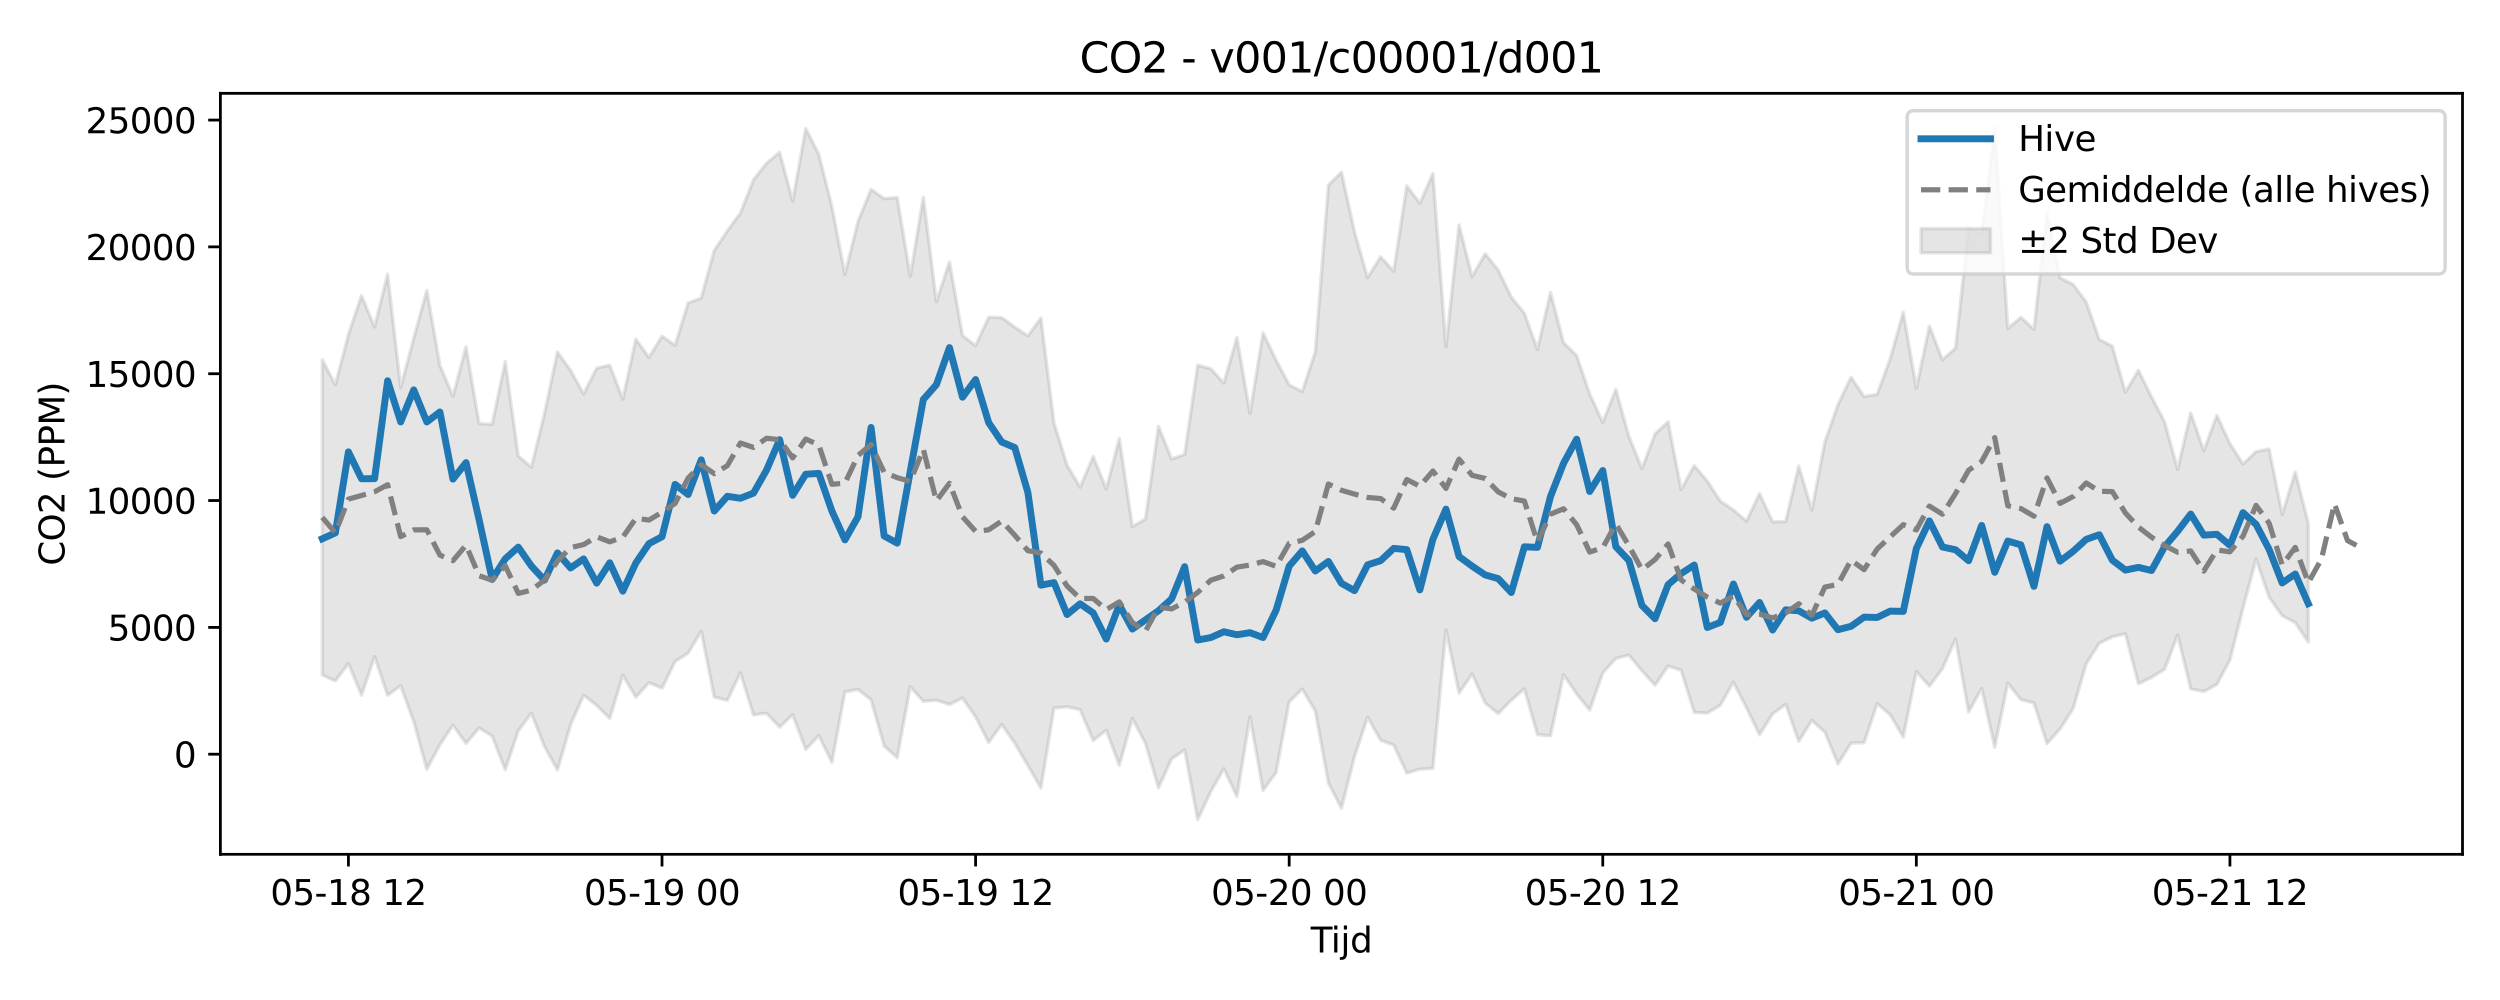 <?xml version="1.0" encoding="utf-8" standalone="no"?>
<!DOCTYPE svg PUBLIC "-//W3C//DTD SVG 1.1//EN"
  "http://www.w3.org/Graphics/SVG/1.1/DTD/svg11.dtd">
<svg xmlns:xlink="http://www.w3.org/1999/xlink" width="720pt" height="288pt" viewBox="0 0 720 288" xmlns="http://www.w3.org/2000/svg" version="1.1">
 <defs>
  <style type="text/css">*{stroke-linejoin: round; stroke-linecap: butt}</style>
 </defs>
 <g id="figure_1">
  <g id="patch_1">
   <path d="M 0 288 
L 720 288 
L 720 0 
L 0 0 
z
" style="fill: #ffffff"/>
  </g>
  <g id="axes_1">
   <g id="patch_2">
    <path d="M 63.47 246.04 
L 709.2 246.04 
L 709.2 26.88 
L 63.47 26.88 
z
" style="fill: #ffffff"/>
   </g>
   <g id="FillBetweenPolyCollection_1">
    <defs>
     <path id="m629b12da93" d="M 92.821 -184.384 
L 92.821 -93.586 
L 96.584 -91.901 
L 100.347 -96.876 
L 104.11 -87.784 
L 107.873 -98.881 
L 111.636 -87.745 
L 115.399 -90.489 
L 119.162 -80.173 
L 122.925 -66.448 
L 126.688 -73.497 
L 130.451 -79.157 
L 134.214 -73.866 
L 137.977 -78.345 
L 141.74 -76.009 
L 145.503 -66.303 
L 149.266 -77.538 
L 153.029 -82.586 
L 156.792 -73.033 
L 160.555 -66.241 
L 164.318 -79.209 
L 168.081 -87.776 
L 171.844 -84.829 
L 175.607 -81.095 
L 179.37 -93.55 
L 183.133 -87.184 
L 186.896 -91.374 
L 190.659 -89.809 
L 194.422 -97.475 
L 198.185 -99.892 
L 201.948 -106.175 
L 205.711 -87.254 
L 209.474 -86.297 
L 213.237 -94.209 
L 217 -82.093 
L 220.763 -82.581 
L 224.526 -78.581 
L 228.289 -82.148 
L 232.052 -72.137 
L 235.815 -76.142 
L 239.578 -68.441 
L 243.341 -88.715 
L 247.104 -89.424 
L 250.867 -86.488 
L 254.63 -73.146 
L 258.393 -69.78 
L 262.156 -90.232 
L 265.919 -86 
L 269.682 -86.339 
L 273.445 -85.08 
L 277.208 -86.954 
L 280.971 -81.518 
L 284.734 -74.172 
L 288.497 -79.349 
L 292.26 -73.909 
L 296.023 -67.546 
L 299.786 -61.051 
L 303.549 -84.072 
L 307.312 -84.425 
L 311.075 -83.593 
L 314.838 -74.73 
L 318.601 -77.698 
L 322.364 -67.581 
L 326.127 -81.087 
L 329.89 -73.909 
L 333.653 -61.094 
L 337.416 -69.449 
L 341.179 -72.015 
L 344.942 -51.922 
L 348.705 -60.007 
L 352.468 -66.601 
L 356.231 -58.593 
L 359.994 -81.572 
L 363.757 -60.356 
L 367.52 -65.531 
L 371.283 -85.868 
L 375.046 -89.541 
L 378.809 -83.178 
L 382.572 -62.541 
L 386.335 -55.208 
L 390.098 -70.129 
L 393.861 -81.447 
L 397.624 -74.806 
L 401.387 -73.417 
L 405.15 -65.348 
L 408.913 -66.472 
L 412.676 -66.68 
L 416.439 -106.562 
L 420.202 -88.341 
L 423.965 -93.891 
L 427.728 -85.511 
L 431.491 -82.473 
L 435.254 -86.34 
L 439.017 -89.598 
L 442.78 -76.428 
L 446.543 -76.089 
L 450.306 -93.656 
L 454.069 -88.179 
L 457.832 -83.486 
L 461.595 -94.196 
L 465.358 -98.364 
L 469.121 -99.318 
L 472.884 -94.811 
L 476.647 -90.655 
L 480.41 -96.177 
L 484.173 -94.948 
L 487.936 -82.833 
L 491.699 -82.635 
L 495.462 -84.902 
L 499.225 -91.534 
L 502.988 -84.144 
L 506.751 -76.373 
L 510.514 -82.382 
L 514.277 -85.145 
L 518.04 -74.478 
L 521.803 -80.532 
L 525.566 -77.148 
L 529.329 -67.971 
L 533.092 -73.996 
L 536.855 -74.087 
L 540.618 -85.327 
L 544.381 -82.117 
L 548.144 -75.716 
L 551.907 -94.561 
L 555.67 -90.396 
L 559.433 -95.426 
L 563.196 -103.976 
L 566.959 -82.947 
L 570.722 -89.729 
L 574.485 -72.811 
L 578.248 -91.271 
L 582.011 -86.48 
L 585.774 -85.539 
L 589.537 -73.82 
L 593.3 -78.064 
L 597.063 -83.926 
L 600.826 -96.824 
L 604.589 -102.758 
L 608.352 -104.578 
L 612.115 -105.465 
L 615.878 -91.041 
L 619.641 -92.908 
L 623.404 -95.242 
L 627.167 -105.082 
L 630.93 -89.593 
L 634.693 -88.852 
L 638.456 -90.853 
L 642.219 -97.937 
L 645.982 -112.816 
L 649.745 -126.971 
L 653.508 -115.96 
L 657.271 -110.675 
L 661.034 -108.658 
L 664.797 -103.062 
L 664.797 -137.353 
L 664.797 -137.353 
L 661.034 -152.058 
L 657.271 -139.879 
L 653.508 -158.685 
L 649.745 -157.931 
L 645.982 -154.363 
L 642.219 -160.22 
L 638.456 -168.38 
L 634.693 -158.223 
L 630.93 -169.051 
L 627.167 -152.83 
L 623.404 -166.508 
L 619.641 -173.663 
L 615.878 -181.344 
L 612.115 -175.07 
L 608.352 -188.27 
L 604.589 -190.257 
L 600.826 -200.997 
L 597.063 -206.087 
L 593.3 -207.968 
L 589.537 -226.905 
L 585.774 -193.142 
L 582.011 -196.616 
L 578.248 -193.403 
L 574.485 -251.158 
L 570.722 -220.485 
L 566.959 -222.19 
L 563.196 -187.751 
L 559.433 -184.381 
L 555.67 -194.09 
L 551.907 -176.171 
L 548.144 -198.084 
L 544.381 -184.673 
L 540.618 -174.437 
L 536.855 -173.773 
L 533.092 -179.361 
L 529.329 -171.44 
L 525.566 -160.708 
L 521.803 -141.087 
L 518.04 -153.766 
L 514.277 -137.804 
L 510.514 -137.699 
L 506.751 -145.844 
L 502.988 -137.918 
L 499.225 -141.122 
L 495.462 -143.702 
L 491.699 -149.465 
L 487.936 -153.881 
L 484.173 -147.001 
L 480.41 -166.499 
L 476.647 -163.046 
L 472.884 -152.999 
L 469.121 -162.313 
L 465.358 -175.866 
L 461.595 -166.333 
L 457.832 -174.541 
L 454.069 -185.61 
L 450.306 -189.29 
L 446.543 -203.765 
L 442.78 -187.356 
L 439.017 -197.812 
L 435.254 -202.427 
L 431.491 -210.209 
L 427.728 -214.903 
L 423.965 -208.321 
L 420.202 -223.208 
L 416.439 -188.123 
L 412.676 -238.031 
L 408.913 -229.453 
L 405.15 -234.466 
L 401.387 -209.884 
L 397.624 -214.028 
L 393.861 -208.036 
L 390.098 -221.268 
L 386.335 -238.397 
L 382.572 -234.667 
L 378.809 -186.665 
L 375.046 -175.232 
L 371.283 -177.168 
L 367.52 -184.267 
L 363.757 -192.148 
L 359.994 -168.948 
L 356.231 -190.741 
L 352.468 -177.665 
L 348.705 -181.794 
L 344.942 -182.842 
L 341.179 -157.124 
L 337.416 -155.814 
L 333.653 -165.223 
L 329.89 -138.535 
L 326.127 -136.335 
L 322.364 -161.749 
L 318.601 -147.17 
L 314.838 -156.538 
L 311.075 -147.678 
L 307.312 -154.018 
L 303.549 -166.227 
L 299.786 -196.412 
L 296.023 -191.265 
L 292.26 -193.789 
L 288.497 -196.531 
L 284.734 -196.645 
L 280.971 -188.458 
L 277.208 -191.358 
L 273.445 -212.551 
L 269.682 -201.131 
L 265.919 -231.193 
L 262.156 -208.488 
L 258.393 -231.092 
L 254.63 -230.78 
L 250.867 -233.457 
L 247.104 -224.229 
L 243.341 -208.994 
L 239.578 -228.601 
L 235.815 -243.563 
L 232.052 -250.978 
L 228.289 -230.111 
L 224.526 -244.143 
L 220.763 -240.997 
L 217 -236.192 
L 213.237 -226.629 
L 209.474 -221.498 
L 205.711 -215.916 
L 201.948 -202.193 
L 198.185 -200.746 
L 194.422 -188.539 
L 190.659 -191.169 
L 186.896 -185.066 
L 183.133 -190.288 
L 179.37 -173.07 
L 175.607 -182.808 
L 171.844 -181.971 
L 168.081 -174.551 
L 164.318 -181.365 
L 160.555 -186.612 
L 156.792 -168.808 
L 153.029 -153.467 
L 149.266 -156.665 
L 145.503 -183.861 
L 141.74 -165.764 
L 137.977 -166.046 
L 134.214 -188.116 
L 130.451 -173.901 
L 126.688 -182.772 
L 122.925 -204.368 
L 119.162 -190.636 
L 115.399 -176.425 
L 111.636 -209.07 
L 107.873 -193.834 
L 104.11 -202.864 
L 100.347 -191.625 
L 96.584 -177.21 
L 92.821 -184.384 
z
" style="stroke: #808080; stroke-opacity: 0.2"/>
    </defs>
    <g clip-path="url(#pc6c5a6916c)">
     <use xlink:href="#m629b12da93" x="0" y="288" style="fill: #808080; fill-opacity: 0.2; stroke: #808080; stroke-opacity: 0.2"/>
    </g>
   </g>
   <g id="matplotlib.axis_1">
    <g id="xtick_1">
     <g id="line2d_1">
      <defs>
       <path id="mbafe935417" d="M 0 0 
L 0 3.5 
" style="stroke: #000000; stroke-width: 0.8"/>
      </defs>
      <g>
       <use xlink:href="#mbafe935417" x="100.347" y="246.04" style="stroke: #000000; stroke-width: 0.8"/>
      </g>
     </g>
     <g id="text_1">
      <!-- 05-18 12 -->
      <g transform="translate(77.867 260.638) scale(0.1 -0.1)">
       <defs>
        <path id="DejaVuSans-30" d="M 2034 4250 
Q 1547 4250 1301 3770 
Q 1056 3291 1056 2328 
Q 1056 1369 1301 889 
Q 1547 409 2034 409 
Q 2525 409 2770 889 
Q 3016 1369 3016 2328 
Q 3016 3291 2770 3770 
Q 2525 4250 2034 4250 
z
M 2034 4750 
Q 2819 4750 3233 4129 
Q 3647 3509 3647 2328 
Q 3647 1150 3233 529 
Q 2819 -91 2034 -91 
Q 1250 -91 836 529 
Q 422 1150 422 2328 
Q 422 3509 836 4129 
Q 1250 4750 2034 4750 
z
" transform="scale(0.016)"/>
        <path id="DejaVuSans-35" d="M 691 4666 
L 3169 4666 
L 3169 4134 
L 1269 4134 
L 1269 2991 
Q 1406 3038 1543 3061 
Q 1681 3084 1819 3084 
Q 2600 3084 3056 2656 
Q 3513 2228 3513 1497 
Q 3513 744 3044 326 
Q 2575 -91 1722 -91 
Q 1428 -91 1123 -41 
Q 819 9 494 109 
L 494 744 
Q 775 591 1075 516 
Q 1375 441 1709 441 
Q 2250 441 2565 725 
Q 2881 1009 2881 1497 
Q 2881 1984 2565 2268 
Q 2250 2553 1709 2553 
Q 1456 2553 1204 2497 
Q 953 2441 691 2322 
L 691 4666 
z
" transform="scale(0.016)"/>
        <path id="DejaVuSans-2d" d="M 313 2009 
L 1997 2009 
L 1997 1497 
L 313 1497 
L 313 2009 
z
" transform="scale(0.016)"/>
        <path id="DejaVuSans-31" d="M 794 531 
L 1825 531 
L 1825 4091 
L 703 3866 
L 703 4441 
L 1819 4666 
L 2450 4666 
L 2450 531 
L 3481 531 
L 3481 0 
L 794 0 
L 794 531 
z
" transform="scale(0.016)"/>
        <path id="DejaVuSans-38" d="M 2034 2216 
Q 1584 2216 1326 1975 
Q 1069 1734 1069 1313 
Q 1069 891 1326 650 
Q 1584 409 2034 409 
Q 2484 409 2743 651 
Q 3003 894 3003 1313 
Q 3003 1734 2745 1975 
Q 2488 2216 2034 2216 
z
M 1403 2484 
Q 997 2584 770 2862 
Q 544 3141 544 3541 
Q 544 4100 942 4425 
Q 1341 4750 2034 4750 
Q 2731 4750 3128 4425 
Q 3525 4100 3525 3541 
Q 3525 3141 3298 2862 
Q 3072 2584 2669 2484 
Q 3125 2378 3379 2068 
Q 3634 1759 3634 1313 
Q 3634 634 3220 271 
Q 2806 -91 2034 -91 
Q 1263 -91 848 271 
Q 434 634 434 1313 
Q 434 1759 690 2068 
Q 947 2378 1403 2484 
z
M 1172 3481 
Q 1172 3119 1398 2916 
Q 1625 2713 2034 2713 
Q 2441 2713 2670 2916 
Q 2900 3119 2900 3481 
Q 2900 3844 2670 4047 
Q 2441 4250 2034 4250 
Q 1625 4250 1398 4047 
Q 1172 3844 1172 3481 
z
" transform="scale(0.016)"/>
        <path id="DejaVuSans-20" transform="scale(0.016)"/>
        <path id="DejaVuSans-32" d="M 1228 531 
L 3431 531 
L 3431 0 
L 469 0 
L 469 531 
Q 828 903 1448 1529 
Q 2069 2156 2228 2338 
Q 2531 2678 2651 2914 
Q 2772 3150 2772 3378 
Q 2772 3750 2511 3984 
Q 2250 4219 1831 4219 
Q 1534 4219 1204 4116 
Q 875 4013 500 3803 
L 500 4441 
Q 881 4594 1212 4672 
Q 1544 4750 1819 4750 
Q 2544 4750 2975 4387 
Q 3406 4025 3406 3419 
Q 3406 3131 3298 2873 
Q 3191 2616 2906 2266 
Q 2828 2175 2409 1742 
Q 1991 1309 1228 531 
z
" transform="scale(0.016)"/>
       </defs>
       <use xlink:href="#DejaVuSans-30"/>
       <use xlink:href="#DejaVuSans-35" transform="translate(63.623 0)"/>
       <use xlink:href="#DejaVuSans-2d" transform="translate(127.246 0)"/>
       <use xlink:href="#DejaVuSans-31" transform="translate(163.33 0)"/>
       <use xlink:href="#DejaVuSans-38" transform="translate(226.953 0)"/>
       <use xlink:href="#DejaVuSans-20" transform="translate(290.576 0)"/>
       <use xlink:href="#DejaVuSans-31" transform="translate(322.363 0)"/>
       <use xlink:href="#DejaVuSans-32" transform="translate(385.986 0)"/>
      </g>
     </g>
    </g>
    <g id="xtick_2">
     <g id="line2d_2">
      <g>
       <use xlink:href="#mbafe935417" x="190.659" y="246.04" style="stroke: #000000; stroke-width: 0.8"/>
      </g>
     </g>
     <g id="text_2">
      <!-- 05-19 00 -->
      <g transform="translate(168.179 260.638) scale(0.1 -0.1)">
       <defs>
        <path id="DejaVuSans-39" d="M 703 97 
L 703 672 
Q 941 559 1184 500 
Q 1428 441 1663 441 
Q 2288 441 2617 861 
Q 2947 1281 2994 2138 
Q 2813 1869 2534 1725 
Q 2256 1581 1919 1581 
Q 1219 1581 811 2004 
Q 403 2428 403 3163 
Q 403 3881 828 4315 
Q 1253 4750 1959 4750 
Q 2769 4750 3195 4129 
Q 3622 3509 3622 2328 
Q 3622 1225 3098 567 
Q 2575 -91 1691 -91 
Q 1453 -91 1209 -44 
Q 966 3 703 97 
z
M 1959 2075 
Q 2384 2075 2632 2365 
Q 2881 2656 2881 3163 
Q 2881 3666 2632 3958 
Q 2384 4250 1959 4250 
Q 1534 4250 1286 3958 
Q 1038 3666 1038 3163 
Q 1038 2656 1286 2365 
Q 1534 2075 1959 2075 
z
" transform="scale(0.016)"/>
       </defs>
       <use xlink:href="#DejaVuSans-30"/>
       <use xlink:href="#DejaVuSans-35" transform="translate(63.623 0)"/>
       <use xlink:href="#DejaVuSans-2d" transform="translate(127.246 0)"/>
       <use xlink:href="#DejaVuSans-31" transform="translate(163.33 0)"/>
       <use xlink:href="#DejaVuSans-39" transform="translate(226.953 0)"/>
       <use xlink:href="#DejaVuSans-20" transform="translate(290.576 0)"/>
       <use xlink:href="#DejaVuSans-30" transform="translate(322.363 0)"/>
       <use xlink:href="#DejaVuSans-30" transform="translate(385.986 0)"/>
      </g>
     </g>
    </g>
    <g id="xtick_3">
     <g id="line2d_3">
      <g>
       <use xlink:href="#mbafe935417" x="280.971" y="246.04" style="stroke: #000000; stroke-width: 0.8"/>
      </g>
     </g>
     <g id="text_3">
      <!-- 05-19 12 -->
      <g transform="translate(258.491 260.638) scale(0.1 -0.1)">
       <use xlink:href="#DejaVuSans-30"/>
       <use xlink:href="#DejaVuSans-35" transform="translate(63.623 0)"/>
       <use xlink:href="#DejaVuSans-2d" transform="translate(127.246 0)"/>
       <use xlink:href="#DejaVuSans-31" transform="translate(163.33 0)"/>
       <use xlink:href="#DejaVuSans-39" transform="translate(226.953 0)"/>
       <use xlink:href="#DejaVuSans-20" transform="translate(290.576 0)"/>
       <use xlink:href="#DejaVuSans-31" transform="translate(322.363 0)"/>
       <use xlink:href="#DejaVuSans-32" transform="translate(385.986 0)"/>
      </g>
     </g>
    </g>
    <g id="xtick_4">
     <g id="line2d_4">
      <g>
       <use xlink:href="#mbafe935417" x="371.283" y="246.04" style="stroke: #000000; stroke-width: 0.8"/>
      </g>
     </g>
     <g id="text_4">
      <!-- 05-20 00 -->
      <g transform="translate(348.803 260.638) scale(0.1 -0.1)">
       <use xlink:href="#DejaVuSans-30"/>
       <use xlink:href="#DejaVuSans-35" transform="translate(63.623 0)"/>
       <use xlink:href="#DejaVuSans-2d" transform="translate(127.246 0)"/>
       <use xlink:href="#DejaVuSans-32" transform="translate(163.33 0)"/>
       <use xlink:href="#DejaVuSans-30" transform="translate(226.953 0)"/>
       <use xlink:href="#DejaVuSans-20" transform="translate(290.576 0)"/>
       <use xlink:href="#DejaVuSans-30" transform="translate(322.363 0)"/>
       <use xlink:href="#DejaVuSans-30" transform="translate(385.986 0)"/>
      </g>
     </g>
    </g>
    <g id="xtick_5">
     <g id="line2d_5">
      <g>
       <use xlink:href="#mbafe935417" x="461.595" y="246.04" style="stroke: #000000; stroke-width: 0.8"/>
      </g>
     </g>
     <g id="text_5">
      <!-- 05-20 12 -->
      <g transform="translate(439.114 260.638) scale(0.1 -0.1)">
       <use xlink:href="#DejaVuSans-30"/>
       <use xlink:href="#DejaVuSans-35" transform="translate(63.623 0)"/>
       <use xlink:href="#DejaVuSans-2d" transform="translate(127.246 0)"/>
       <use xlink:href="#DejaVuSans-32" transform="translate(163.33 0)"/>
       <use xlink:href="#DejaVuSans-30" transform="translate(226.953 0)"/>
       <use xlink:href="#DejaVuSans-20" transform="translate(290.576 0)"/>
       <use xlink:href="#DejaVuSans-31" transform="translate(322.363 0)"/>
       <use xlink:href="#DejaVuSans-32" transform="translate(385.986 0)"/>
      </g>
     </g>
    </g>
    <g id="xtick_6">
     <g id="line2d_6">
      <g>
       <use xlink:href="#mbafe935417" x="551.907" y="246.04" style="stroke: #000000; stroke-width: 0.8"/>
      </g>
     </g>
     <g id="text_6">
      <!-- 05-21 00 -->
      <g transform="translate(529.426 260.638) scale(0.1 -0.1)">
       <use xlink:href="#DejaVuSans-30"/>
       <use xlink:href="#DejaVuSans-35" transform="translate(63.623 0)"/>
       <use xlink:href="#DejaVuSans-2d" transform="translate(127.246 0)"/>
       <use xlink:href="#DejaVuSans-32" transform="translate(163.33 0)"/>
       <use xlink:href="#DejaVuSans-31" transform="translate(226.953 0)"/>
       <use xlink:href="#DejaVuSans-20" transform="translate(290.576 0)"/>
       <use xlink:href="#DejaVuSans-30" transform="translate(322.363 0)"/>
       <use xlink:href="#DejaVuSans-30" transform="translate(385.986 0)"/>
      </g>
     </g>
    </g>
    <g id="xtick_7">
     <g id="line2d_7">
      <g>
       <use xlink:href="#mbafe935417" x="642.219" y="246.04" style="stroke: #000000; stroke-width: 0.8"/>
      </g>
     </g>
     <g id="text_7">
      <!-- 05-21 12 -->
      <g transform="translate(619.738 260.638) scale(0.1 -0.1)">
       <use xlink:href="#DejaVuSans-30"/>
       <use xlink:href="#DejaVuSans-35" transform="translate(63.623 0)"/>
       <use xlink:href="#DejaVuSans-2d" transform="translate(127.246 0)"/>
       <use xlink:href="#DejaVuSans-32" transform="translate(163.33 0)"/>
       <use xlink:href="#DejaVuSans-31" transform="translate(226.953 0)"/>
       <use xlink:href="#DejaVuSans-20" transform="translate(290.576 0)"/>
       <use xlink:href="#DejaVuSans-31" transform="translate(322.363 0)"/>
       <use xlink:href="#DejaVuSans-32" transform="translate(385.986 0)"/>
      </g>
     </g>
    </g>
    <g id="text_8">
     <!-- Tijd -->
     <g transform="translate(377.485 274.317) scale(0.1 -0.1)">
      <defs>
       <path id="DejaVuSans-54" d="M -19 4666 
L 3928 4666 
L 3928 4134 
L 2272 4134 
L 2272 0 
L 1638 0 
L 1638 4134 
L -19 4134 
L -19 4666 
z
" transform="scale(0.016)"/>
       <path id="DejaVuSans-69" d="M 603 3500 
L 1178 3500 
L 1178 0 
L 603 0 
L 603 3500 
z
M 603 4863 
L 1178 4863 
L 1178 4134 
L 603 4134 
L 603 4863 
z
" transform="scale(0.016)"/>
       <path id="DejaVuSans-6a" d="M 603 3500 
L 1178 3500 
L 1178 -63 
Q 1178 -731 923 -1031 
Q 669 -1331 103 -1331 
L -116 -1331 
L -116 -844 
L 38 -844 
Q 366 -844 484 -692 
Q 603 -541 603 -63 
L 603 3500 
z
M 603 4863 
L 1178 4863 
L 1178 4134 
L 603 4134 
L 603 4863 
z
" transform="scale(0.016)"/>
       <path id="DejaVuSans-64" d="M 2906 2969 
L 2906 4863 
L 3481 4863 
L 3481 0 
L 2906 0 
L 2906 525 
Q 2725 213 2448 61 
Q 2172 -91 1784 -91 
Q 1150 -91 751 415 
Q 353 922 353 1747 
Q 353 2572 751 3078 
Q 1150 3584 1784 3584 
Q 2172 3584 2448 3432 
Q 2725 3281 2906 2969 
z
M 947 1747 
Q 947 1113 1208 752 
Q 1469 391 1925 391 
Q 2381 391 2643 752 
Q 2906 1113 2906 1747 
Q 2906 2381 2643 2742 
Q 2381 3103 1925 3103 
Q 1469 3103 1208 2742 
Q 947 2381 947 1747 
z
" transform="scale(0.016)"/>
      </defs>
      <use xlink:href="#DejaVuSans-54"/>
      <use xlink:href="#DejaVuSans-69" transform="translate(57.959 0)"/>
      <use xlink:href="#DejaVuSans-6a" transform="translate(85.742 0)"/>
      <use xlink:href="#DejaVuSans-64" transform="translate(113.525 0)"/>
     </g>
    </g>
   </g>
   <g id="matplotlib.axis_2">
    <g id="ytick_1">
     <g id="line2d_8">
      <defs>
       <path id="m041086e5d8" d="M 0 0 
L -3.5 0 
" style="stroke: #000000; stroke-width: 0.8"/>
      </defs>
      <g>
       <use xlink:href="#m041086e5d8" x="63.47" y="217.214" style="stroke: #000000; stroke-width: 0.8"/>
      </g>
     </g>
     <g id="text_9">
      <!-- 0 -->
      <g transform="translate(50.108 221.013) scale(0.1 -0.1)">
       <use xlink:href="#DejaVuSans-30"/>
      </g>
     </g>
    </g>
    <g id="ytick_2">
     <g id="line2d_9">
      <g>
       <use xlink:href="#m041086e5d8" x="63.47" y="180.685" style="stroke: #000000; stroke-width: 0.8"/>
      </g>
     </g>
     <g id="text_10">
      <!-- 5000 -->
      <g transform="translate(31.02 184.485) scale(0.1 -0.1)">
       <use xlink:href="#DejaVuSans-35"/>
       <use xlink:href="#DejaVuSans-30" transform="translate(63.623 0)"/>
       <use xlink:href="#DejaVuSans-30" transform="translate(127.246 0)"/>
       <use xlink:href="#DejaVuSans-30" transform="translate(190.869 0)"/>
      </g>
     </g>
    </g>
    <g id="ytick_3">
     <g id="line2d_10">
      <g>
       <use xlink:href="#m041086e5d8" x="63.47" y="144.157" style="stroke: #000000; stroke-width: 0.8"/>
      </g>
     </g>
     <g id="text_11">
      <!-- 10000 -->
      <g transform="translate(24.657 147.956) scale(0.1 -0.1)">
       <use xlink:href="#DejaVuSans-31"/>
       <use xlink:href="#DejaVuSans-30" transform="translate(63.623 0)"/>
       <use xlink:href="#DejaVuSans-30" transform="translate(127.246 0)"/>
       <use xlink:href="#DejaVuSans-30" transform="translate(190.869 0)"/>
       <use xlink:href="#DejaVuSans-30" transform="translate(254.492 0)"/>
      </g>
     </g>
    </g>
    <g id="ytick_4">
     <g id="line2d_11">
      <g>
       <use xlink:href="#m041086e5d8" x="63.47" y="107.629" style="stroke: #000000; stroke-width: 0.8"/>
      </g>
     </g>
     <g id="text_12">
      <!-- 15000 -->
      <g transform="translate(24.657 111.428) scale(0.1 -0.1)">
       <use xlink:href="#DejaVuSans-31"/>
       <use xlink:href="#DejaVuSans-35" transform="translate(63.623 0)"/>
       <use xlink:href="#DejaVuSans-30" transform="translate(127.246 0)"/>
       <use xlink:href="#DejaVuSans-30" transform="translate(190.869 0)"/>
       <use xlink:href="#DejaVuSans-30" transform="translate(254.492 0)"/>
      </g>
     </g>
    </g>
    <g id="ytick_5">
     <g id="line2d_12">
      <g>
       <use xlink:href="#m041086e5d8" x="63.47" y="71.101" style="stroke: #000000; stroke-width: 0.8"/>
      </g>
     </g>
     <g id="text_13">
      <!-- 20000 -->
      <g transform="translate(24.657 74.9) scale(0.1 -0.1)">
       <use xlink:href="#DejaVuSans-32"/>
       <use xlink:href="#DejaVuSans-30" transform="translate(63.623 0)"/>
       <use xlink:href="#DejaVuSans-30" transform="translate(127.246 0)"/>
       <use xlink:href="#DejaVuSans-30" transform="translate(190.869 0)"/>
       <use xlink:href="#DejaVuSans-30" transform="translate(254.492 0)"/>
      </g>
     </g>
    </g>
    <g id="ytick_6">
     <g id="line2d_13">
      <g>
       <use xlink:href="#m041086e5d8" x="63.47" y="34.573" style="stroke: #000000; stroke-width: 0.8"/>
      </g>
     </g>
     <g id="text_14">
      <!-- 25000 -->
      <g transform="translate(24.657 38.372) scale(0.1 -0.1)">
       <use xlink:href="#DejaVuSans-32"/>
       <use xlink:href="#DejaVuSans-35" transform="translate(63.623 0)"/>
       <use xlink:href="#DejaVuSans-30" transform="translate(127.246 0)"/>
       <use xlink:href="#DejaVuSans-30" transform="translate(190.869 0)"/>
       <use xlink:href="#DejaVuSans-30" transform="translate(254.492 0)"/>
      </g>
     </g>
    </g>
    <g id="text_15">
     <!-- CO2 (PPM) -->
     <g transform="translate(18.578 162.903) rotate(-90) scale(0.1 -0.1)">
      <defs>
       <path id="DejaVuSans-43" d="M 4122 4306 
L 4122 3641 
Q 3803 3938 3442 4084 
Q 3081 4231 2675 4231 
Q 1875 4231 1450 3742 
Q 1025 3253 1025 2328 
Q 1025 1406 1450 917 
Q 1875 428 2675 428 
Q 3081 428 3442 575 
Q 3803 722 4122 1019 
L 4122 359 
Q 3791 134 3420 21 
Q 3050 -91 2638 -91 
Q 1578 -91 968 557 
Q 359 1206 359 2328 
Q 359 3453 968 4101 
Q 1578 4750 2638 4750 
Q 3056 4750 3426 4639 
Q 3797 4528 4122 4306 
z
" transform="scale(0.016)"/>
       <path id="DejaVuSans-4f" d="M 2522 4238 
Q 1834 4238 1429 3725 
Q 1025 3213 1025 2328 
Q 1025 1447 1429 934 
Q 1834 422 2522 422 
Q 3209 422 3611 934 
Q 4013 1447 4013 2328 
Q 4013 3213 3611 3725 
Q 3209 4238 2522 4238 
z
M 2522 4750 
Q 3503 4750 4090 4092 
Q 4678 3434 4678 2328 
Q 4678 1225 4090 567 
Q 3503 -91 2522 -91 
Q 1538 -91 948 565 
Q 359 1222 359 2328 
Q 359 3434 948 4092 
Q 1538 4750 2522 4750 
z
" transform="scale(0.016)"/>
       <path id="DejaVuSans-28" d="M 1984 4856 
Q 1566 4138 1362 3434 
Q 1159 2731 1159 2009 
Q 1159 1288 1364 580 
Q 1569 -128 1984 -844 
L 1484 -844 
Q 1016 -109 783 600 
Q 550 1309 550 2009 
Q 550 2706 781 3412 
Q 1013 4119 1484 4856 
L 1984 4856 
z
" transform="scale(0.016)"/>
       <path id="DejaVuSans-50" d="M 1259 4147 
L 1259 2394 
L 2053 2394 
Q 2494 2394 2734 2622 
Q 2975 2850 2975 3272 
Q 2975 3691 2734 3919 
Q 2494 4147 2053 4147 
L 1259 4147 
z
M 628 4666 
L 2053 4666 
Q 2838 4666 3239 4311 
Q 3641 3956 3641 3272 
Q 3641 2581 3239 2228 
Q 2838 1875 2053 1875 
L 1259 1875 
L 1259 0 
L 628 0 
L 628 4666 
z
" transform="scale(0.016)"/>
       <path id="DejaVuSans-4d" d="M 628 4666 
L 1569 4666 
L 2759 1491 
L 3956 4666 
L 4897 4666 
L 4897 0 
L 4281 0 
L 4281 4097 
L 3078 897 
L 2444 897 
L 1241 4097 
L 1241 0 
L 628 0 
L 628 4666 
z
" transform="scale(0.016)"/>
       <path id="DejaVuSans-29" d="M 513 4856 
L 1013 4856 
Q 1481 4119 1714 3412 
Q 1947 2706 1947 2009 
Q 1947 1309 1714 600 
Q 1481 -109 1013 -844 
L 513 -844 
Q 928 -128 1133 580 
Q 1338 1288 1338 2009 
Q 1338 2731 1133 3434 
Q 928 4138 513 4856 
z
" transform="scale(0.016)"/>
      </defs>
      <use xlink:href="#DejaVuSans-43"/>
      <use xlink:href="#DejaVuSans-4f" transform="translate(69.824 0)"/>
      <use xlink:href="#DejaVuSans-32" transform="translate(148.535 0)"/>
      <use xlink:href="#DejaVuSans-20" transform="translate(212.158 0)"/>
      <use xlink:href="#DejaVuSans-28" transform="translate(243.945 0)"/>
      <use xlink:href="#DejaVuSans-50" transform="translate(282.959 0)"/>
      <use xlink:href="#DejaVuSans-50" transform="translate(343.262 0)"/>
      <use xlink:href="#DejaVuSans-4d" transform="translate(403.564 0)"/>
      <use xlink:href="#DejaVuSans-29" transform="translate(489.844 0)"/>
     </g>
    </g>
   </g>
   <g id="line2d_14">
    <path d="M 92.821 155.167 
L 96.584 153.472 
L 100.347 130.147 
L 104.11 137.874 
L 107.873 137.855 
L 111.636 109.66 
L 115.399 121.51 
L 119.162 112.294 
L 122.925 121.517 
L 126.688 118.65 
L 130.451 137.991 
L 134.214 133.235 
L 137.977 149.654 
L 141.74 166.834 
L 145.503 160.943 
L 149.266 157.578 
L 153.029 163.003 
L 156.792 167.07 
L 160.555 159.246 
L 164.318 163.573 
L 168.081 160.97 
L 171.844 167.944 
L 175.607 162.088 
L 179.37 170.246 
L 183.133 162.124 
L 186.896 156.57 
L 190.659 154.57 
L 194.422 139.504 
L 198.185 142.416 
L 201.948 132.437 
L 205.711 147.177 
L 209.474 142.937 
L 213.237 143.497 
L 217 142.017 
L 220.763 135.376 
L 224.526 126.626 
L 228.289 142.645 
L 232.052 136.581 
L 235.815 136.34 
L 239.578 147.145 
L 243.341 155.481 
L 247.104 148.813 
L 250.867 123.11 
L 254.63 154.356 
L 258.393 156.421 
L 265.919 115.049 
L 269.682 110.778 
L 273.445 100.119 
L 277.208 114.392 
L 280.971 109.312 
L 284.734 121.712 
L 288.497 127.307 
L 292.26 128.907 
L 296.023 141.805 
L 299.786 168.534 
L 303.549 167.791 
L 307.312 176.977 
L 311.075 173.899 
L 314.838 176.526 
L 318.601 184.041 
L 322.364 174.225 
L 326.127 181.168 
L 333.653 175.883 
L 337.416 172.489 
L 341.179 163.21 
L 344.942 184.329 
L 348.705 183.617 
L 352.468 181.949 
L 356.231 182.807 
L 359.994 182.215 
L 363.757 183.61 
L 367.52 175.722 
L 371.283 163.052 
L 375.046 158.659 
L 378.809 164.44 
L 382.572 161.705 
L 386.335 167.988 
L 390.098 170.1 
L 393.861 162.682 
L 397.624 161.472 
L 401.387 157.931 
L 405.15 158.294 
L 408.913 169.89 
L 412.676 155.296 
L 416.439 146.636 
L 420.202 160.283 
L 423.965 163.037 
L 427.728 165.573 
L 431.491 166.644 
L 435.254 170.643 
L 439.017 157.478 
L 442.78 157.648 
L 446.543 143.01 
L 450.306 133.411 
L 454.069 126.502 
L 457.832 141.544 
L 461.595 135.524 
L 465.358 157.449 
L 469.121 161.413 
L 472.884 174.383 
L 476.647 178.175 
L 480.41 168.392 
L 484.173 165.168 
L 487.936 162.738 
L 491.699 180.72 
L 495.462 179.246 
L 499.225 168.195 
L 502.988 177.78 
L 506.751 173.516 
L 510.514 181.438 
L 514.277 175.625 
L 518.04 175.912 
L 521.803 178.036 
L 525.566 176.524 
L 529.329 181.355 
L 533.092 180.381 
L 536.855 177.736 
L 540.618 177.831 
L 544.381 176.003 
L 548.144 176.078 
L 551.907 157.97 
L 555.67 150.024 
L 559.433 157.534 
L 563.196 158.33 
L 566.959 161.484 
L 570.722 151.326 
L 574.485 164.82 
L 578.248 155.817 
L 582.011 156.913 
L 585.774 168.867 
L 589.537 151.68 
L 593.3 161.603 
L 597.063 158.786 
L 600.826 155.335 
L 604.589 154.013 
L 608.352 161.34 
L 612.115 164.178 
L 615.878 163.408 
L 619.641 164.304 
L 623.404 157.441 
L 627.167 153.009 
L 630.93 148.049 
L 634.693 154.12 
L 638.456 153.879 
L 642.219 157.047 
L 645.982 147.642 
L 649.745 151.022 
L 653.508 158.23 
L 657.271 167.886 
L 661.034 165.314 
L 664.797 173.855 
L 664.797 173.855 
" clip-path="url(#pc6c5a6916c)" style="fill: none; stroke: #1f77b4; stroke-width: 2; stroke-linecap: square"/>
   </g>
   <g id="line2d_15">
    <path d="M 92.821 149.015 
L 96.584 153.445 
L 100.347 143.749 
L 107.873 141.643 
L 111.636 139.593 
L 115.399 154.543 
L 119.162 152.595 
L 122.925 152.592 
L 126.688 159.865 
L 130.451 161.471 
L 134.214 157.009 
L 137.977 165.804 
L 141.74 167.113 
L 145.503 162.918 
L 149.266 170.898 
L 153.029 169.974 
L 156.792 167.08 
L 160.555 161.574 
L 164.318 157.713 
L 168.081 156.837 
L 171.844 154.6 
L 175.607 156.048 
L 179.37 154.69 
L 183.133 149.264 
L 186.896 149.78 
L 190.659 147.511 
L 194.422 144.993 
L 198.185 137.681 
L 201.948 133.816 
L 205.711 136.415 
L 209.474 134.103 
L 213.237 127.581 
L 217 128.858 
L 220.763 126.211 
L 224.526 126.638 
L 228.289 131.871 
L 232.052 126.443 
L 235.815 128.148 
L 239.578 139.479 
L 243.341 139.146 
L 247.104 131.173 
L 250.867 128.027 
L 254.63 136.037 
L 258.393 137.564 
L 262.156 138.64 
L 265.919 129.403 
L 269.682 144.265 
L 273.445 139.185 
L 277.208 148.844 
L 280.971 153.012 
L 284.734 152.592 
L 288.497 150.06 
L 292.26 154.151 
L 296.023 158.594 
L 299.786 159.269 
L 303.549 162.85 
L 307.312 168.779 
L 311.075 172.364 
L 314.838 172.366 
L 318.601 175.566 
L 322.364 173.335 
L 326.127 179.289 
L 329.89 181.778 
L 333.653 174.842 
L 337.416 175.369 
L 341.179 173.43 
L 344.942 170.618 
L 348.705 167.099 
L 352.468 165.867 
L 356.231 163.333 
L 359.994 162.74 
L 363.757 161.748 
L 367.52 163.101 
L 371.283 156.482 
L 375.046 155.613 
L 378.809 153.078 
L 382.572 139.396 
L 386.335 141.197 
L 390.098 142.301 
L 393.861 143.259 
L 397.624 143.583 
L 401.387 146.35 
L 405.15 138.093 
L 408.913 140.038 
L 412.676 135.645 
L 416.439 140.657 
L 420.202 132.225 
L 423.965 136.894 
L 427.728 137.793 
L 431.491 141.659 
L 435.254 143.617 
L 439.017 144.295 
L 442.78 156.108 
L 446.543 148.073 
L 450.306 146.527 
L 454.069 151.106 
L 457.832 158.986 
L 461.595 157.736 
L 465.358 150.885 
L 469.121 157.184 
L 472.884 164.095 
L 476.647 161.15 
L 480.41 156.662 
L 484.173 167.026 
L 487.936 169.643 
L 491.699 171.95 
L 495.462 173.698 
L 499.225 171.672 
L 502.988 176.969 
L 506.751 176.892 
L 510.514 177.959 
L 514.277 176.525 
L 518.04 173.878 
L 521.803 177.191 
L 525.566 169.072 
L 529.329 168.294 
L 533.092 161.321 
L 536.855 164.07 
L 540.618 158.118 
L 548.144 151.1 
L 551.907 152.634 
L 555.67 145.757 
L 559.433 148.097 
L 563.196 142.136 
L 566.959 135.431 
L 570.722 132.893 
L 574.485 126.015 
L 578.248 145.663 
L 582.011 146.452 
L 585.774 148.66 
L 589.537 137.637 
L 593.3 144.984 
L 597.063 142.993 
L 600.826 139.089 
L 604.589 141.492 
L 608.352 141.576 
L 612.115 147.733 
L 615.878 151.808 
L 619.641 154.714 
L 623.404 157.125 
L 627.167 159.044 
L 630.93 158.678 
L 634.693 164.463 
L 638.456 158.383 
L 642.219 158.921 
L 645.982 154.411 
L 649.745 145.549 
L 653.508 150.678 
L 657.271 162.723 
L 661.034 157.642 
L 664.797 167.793 
L 668.56 161.055 
L 672.323 145.097 
L 676.086 155.676 
L 679.849 157.713 
L 679.849 157.713 
" clip-path="url(#pc6c5a6916c)" style="fill: none; stroke-dasharray: 5.55,2.4; stroke-dashoffset: 0; stroke: #808080; stroke-width: 1.5"/>
   </g>
   <g id="patch_3">
    <path d="M 63.47 246.04 
L 63.47 26.88 
" style="fill: none; stroke: #000000; stroke-width: 0.8; stroke-linejoin: miter; stroke-linecap: square"/>
   </g>
   <g id="patch_4">
    <path d="M 709.2 246.04 
L 709.2 26.88 
" style="fill: none; stroke: #000000; stroke-width: 0.8; stroke-linejoin: miter; stroke-linecap: square"/>
   </g>
   <g id="patch_5">
    <path d="M 63.47 246.04 
L 709.2 246.04 
" style="fill: none; stroke: #000000; stroke-width: 0.8; stroke-linejoin: miter; stroke-linecap: square"/>
   </g>
   <g id="patch_6">
    <path d="M 63.47 26.88 
L 709.2 26.88 
" style="fill: none; stroke: #000000; stroke-width: 0.8; stroke-linejoin: miter; stroke-linecap: square"/>
   </g>
   <g id="text_16">
    <!-- CO2 - v001/c00001/d001 -->
    <g transform="translate(310.932 20.88) scale(0.12 -0.12)">
     <defs>
      <path id="DejaVuSans-76" d="M 191 3500 
L 800 3500 
L 1894 563 
L 2988 3500 
L 3597 3500 
L 2284 0 
L 1503 0 
L 191 3500 
z
" transform="scale(0.016)"/>
      <path id="DejaVuSans-2f" d="M 1625 4666 
L 2156 4666 
L 531 -594 
L 0 -594 
L 1625 4666 
z
" transform="scale(0.016)"/>
      <path id="DejaVuSans-63" d="M 3122 3366 
L 3122 2828 
Q 2878 2963 2633 3030 
Q 2388 3097 2138 3097 
Q 1578 3097 1268 2742 
Q 959 2388 959 1747 
Q 959 1106 1268 751 
Q 1578 397 2138 397 
Q 2388 397 2633 464 
Q 2878 531 3122 666 
L 3122 134 
Q 2881 22 2623 -34 
Q 2366 -91 2075 -91 
Q 1284 -91 818 406 
Q 353 903 353 1747 
Q 353 2603 823 3093 
Q 1294 3584 2113 3584 
Q 2378 3584 2631 3529 
Q 2884 3475 3122 3366 
z
" transform="scale(0.016)"/>
     </defs>
     <use xlink:href="#DejaVuSans-43"/>
     <use xlink:href="#DejaVuSans-4f" transform="translate(69.824 0)"/>
     <use xlink:href="#DejaVuSans-32" transform="translate(148.535 0)"/>
     <use xlink:href="#DejaVuSans-20" transform="translate(212.158 0)"/>
     <use xlink:href="#DejaVuSans-2d" transform="translate(243.945 0)"/>
     <use xlink:href="#DejaVuSans-20" transform="translate(280.029 0)"/>
     <use xlink:href="#DejaVuSans-76" transform="translate(311.816 0)"/>
     <use xlink:href="#DejaVuSans-30" transform="translate(370.996 0)"/>
     <use xlink:href="#DejaVuSans-30" transform="translate(434.619 0)"/>
     <use xlink:href="#DejaVuSans-31" transform="translate(498.242 0)"/>
     <use xlink:href="#DejaVuSans-2f" transform="translate(561.865 0)"/>
     <use xlink:href="#DejaVuSans-63" transform="translate(595.557 0)"/>
     <use xlink:href="#DejaVuSans-30" transform="translate(650.537 0)"/>
     <use xlink:href="#DejaVuSans-30" transform="translate(714.16 0)"/>
     <use xlink:href="#DejaVuSans-30" transform="translate(777.783 0)"/>
     <use xlink:href="#DejaVuSans-30" transform="translate(841.406 0)"/>
     <use xlink:href="#DejaVuSans-31" transform="translate(905.029 0)"/>
     <use xlink:href="#DejaVuSans-2f" transform="translate(968.652 0)"/>
     <use xlink:href="#DejaVuSans-64" transform="translate(1002.344 0)"/>
     <use xlink:href="#DejaVuSans-30" transform="translate(1065.82 0)"/>
     <use xlink:href="#DejaVuSans-30" transform="translate(1129.443 0)"/>
     <use xlink:href="#DejaVuSans-31" transform="translate(1193.066 0)"/>
    </g>
   </g>
   <g id="legend_1">
    <g id="patch_7">
     <path d="M 551.256 78.914 
L 702.2 78.914 
Q 704.2 78.914 704.2 76.914 
L 704.2 33.88 
Q 704.2 31.88 702.2 31.88 
L 551.256 31.88 
Q 549.256 31.88 549.256 33.88 
L 549.256 76.914 
Q 549.256 78.914 551.256 78.914 
z
" style="fill: #ffffff; opacity: 0.8; stroke: #cccccc; stroke-linejoin: miter"/>
    </g>
    <g id="line2d_16">
     <path d="M 553.256 39.978 
L 563.256 39.978 
L 573.256 39.978 
" style="fill: none; stroke: #1f77b4; stroke-width: 2; stroke-linecap: square"/>
    </g>
    <g id="text_17">
     <!-- Hive -->
     <g transform="translate(581.256 43.478) scale(0.1 -0.1)">
      <defs>
       <path id="DejaVuSans-48" d="M 628 4666 
L 1259 4666 
L 1259 2753 
L 3553 2753 
L 3553 4666 
L 4184 4666 
L 4184 0 
L 3553 0 
L 3553 2222 
L 1259 2222 
L 1259 0 
L 628 0 
L 628 4666 
z
" transform="scale(0.016)"/>
       <path id="DejaVuSans-65" d="M 3597 1894 
L 3597 1613 
L 953 1613 
Q 991 1019 1311 708 
Q 1631 397 2203 397 
Q 2534 397 2845 478 
Q 3156 559 3463 722 
L 3463 178 
Q 3153 47 2828 -22 
Q 2503 -91 2169 -91 
Q 1331 -91 842 396 
Q 353 884 353 1716 
Q 353 2575 817 3079 
Q 1281 3584 2069 3584 
Q 2775 3584 3186 3129 
Q 3597 2675 3597 1894 
z
M 3022 2063 
Q 3016 2534 2758 2815 
Q 2500 3097 2075 3097 
Q 1594 3097 1305 2825 
Q 1016 2553 972 2059 
L 3022 2063 
z
" transform="scale(0.016)"/>
      </defs>
      <use xlink:href="#DejaVuSans-48"/>
      <use xlink:href="#DejaVuSans-69" transform="translate(75.195 0)"/>
      <use xlink:href="#DejaVuSans-76" transform="translate(102.979 0)"/>
      <use xlink:href="#DejaVuSans-65" transform="translate(162.158 0)"/>
     </g>
    </g>
    <g id="line2d_17">
     <path d="M 553.256 54.657 
L 563.256 54.657 
L 573.256 54.657 
" style="fill: none; stroke-dasharray: 5.55,2.4; stroke-dashoffset: 0; stroke: #808080; stroke-width: 1.5"/>
    </g>
    <g id="text_18">
     <!-- Gemiddelde (alle hives) -->
     <g transform="translate(581.256 58.157) scale(0.1 -0.1)">
      <defs>
       <path id="DejaVuSans-47" d="M 3809 666 
L 3809 1919 
L 2778 1919 
L 2778 2438 
L 4434 2438 
L 4434 434 
Q 4069 175 3628 42 
Q 3188 -91 2688 -91 
Q 1594 -91 976 548 
Q 359 1188 359 2328 
Q 359 3472 976 4111 
Q 1594 4750 2688 4750 
Q 3144 4750 3555 4637 
Q 3966 4525 4313 4306 
L 4313 3634 
Q 3963 3931 3569 4081 
Q 3175 4231 2741 4231 
Q 1884 4231 1454 3753 
Q 1025 3275 1025 2328 
Q 1025 1384 1454 906 
Q 1884 428 2741 428 
Q 3075 428 3337 486 
Q 3600 544 3809 666 
z
" transform="scale(0.016)"/>
       <path id="DejaVuSans-6d" d="M 3328 2828 
Q 3544 3216 3844 3400 
Q 4144 3584 4550 3584 
Q 5097 3584 5394 3201 
Q 5691 2819 5691 2113 
L 5691 0 
L 5113 0 
L 5113 2094 
Q 5113 2597 4934 2840 
Q 4756 3084 4391 3084 
Q 3944 3084 3684 2787 
Q 3425 2491 3425 1978 
L 3425 0 
L 2847 0 
L 2847 2094 
Q 2847 2600 2669 2842 
Q 2491 3084 2119 3084 
Q 1678 3084 1418 2786 
Q 1159 2488 1159 1978 
L 1159 0 
L 581 0 
L 581 3500 
L 1159 3500 
L 1159 2956 
Q 1356 3278 1631 3431 
Q 1906 3584 2284 3584 
Q 2666 3584 2933 3390 
Q 3200 3197 3328 2828 
z
" transform="scale(0.016)"/>
       <path id="DejaVuSans-6c" d="M 603 4863 
L 1178 4863 
L 1178 0 
L 603 0 
L 603 4863 
z
" transform="scale(0.016)"/>
       <path id="DejaVuSans-61" d="M 2194 1759 
Q 1497 1759 1228 1600 
Q 959 1441 959 1056 
Q 959 750 1161 570 
Q 1363 391 1709 391 
Q 2188 391 2477 730 
Q 2766 1069 2766 1631 
L 2766 1759 
L 2194 1759 
z
M 3341 1997 
L 3341 0 
L 2766 0 
L 2766 531 
Q 2569 213 2275 61 
Q 1981 -91 1556 -91 
Q 1019 -91 701 211 
Q 384 513 384 1019 
Q 384 1609 779 1909 
Q 1175 2209 1959 2209 
L 2766 2209 
L 2766 2266 
Q 2766 2663 2505 2880 
Q 2244 3097 1772 3097 
Q 1472 3097 1187 3025 
Q 903 2953 641 2809 
L 641 3341 
Q 956 3463 1253 3523 
Q 1550 3584 1831 3584 
Q 2591 3584 2966 3190 
Q 3341 2797 3341 1997 
z
" transform="scale(0.016)"/>
       <path id="DejaVuSans-68" d="M 3513 2113 
L 3513 0 
L 2938 0 
L 2938 2094 
Q 2938 2591 2744 2837 
Q 2550 3084 2163 3084 
Q 1697 3084 1428 2787 
Q 1159 2491 1159 1978 
L 1159 0 
L 581 0 
L 581 4863 
L 1159 4863 
L 1159 2956 
Q 1366 3272 1645 3428 
Q 1925 3584 2291 3584 
Q 2894 3584 3203 3211 
Q 3513 2838 3513 2113 
z
" transform="scale(0.016)"/>
       <path id="DejaVuSans-73" d="M 2834 3397 
L 2834 2853 
Q 2591 2978 2328 3040 
Q 2066 3103 1784 3103 
Q 1356 3103 1142 2972 
Q 928 2841 928 2578 
Q 928 2378 1081 2264 
Q 1234 2150 1697 2047 
L 1894 2003 
Q 2506 1872 2764 1633 
Q 3022 1394 3022 966 
Q 3022 478 2636 193 
Q 2250 -91 1575 -91 
Q 1294 -91 989 -36 
Q 684 19 347 128 
L 347 722 
Q 666 556 975 473 
Q 1284 391 1588 391 
Q 1994 391 2212 530 
Q 2431 669 2431 922 
Q 2431 1156 2273 1281 
Q 2116 1406 1581 1522 
L 1381 1569 
Q 847 1681 609 1914 
Q 372 2147 372 2553 
Q 372 3047 722 3315 
Q 1072 3584 1716 3584 
Q 2034 3584 2315 3537 
Q 2597 3491 2834 3397 
z
" transform="scale(0.016)"/>
      </defs>
      <use xlink:href="#DejaVuSans-47"/>
      <use xlink:href="#DejaVuSans-65" transform="translate(77.49 0)"/>
      <use xlink:href="#DejaVuSans-6d" transform="translate(139.014 0)"/>
      <use xlink:href="#DejaVuSans-69" transform="translate(236.426 0)"/>
      <use xlink:href="#DejaVuSans-64" transform="translate(264.209 0)"/>
      <use xlink:href="#DejaVuSans-64" transform="translate(327.686 0)"/>
      <use xlink:href="#DejaVuSans-65" transform="translate(391.162 0)"/>
      <use xlink:href="#DejaVuSans-6c" transform="translate(452.686 0)"/>
      <use xlink:href="#DejaVuSans-64" transform="translate(480.469 0)"/>
      <use xlink:href="#DejaVuSans-65" transform="translate(543.945 0)"/>
      <use xlink:href="#DejaVuSans-20" transform="translate(605.469 0)"/>
      <use xlink:href="#DejaVuSans-28" transform="translate(637.256 0)"/>
      <use xlink:href="#DejaVuSans-61" transform="translate(676.27 0)"/>
      <use xlink:href="#DejaVuSans-6c" transform="translate(737.549 0)"/>
      <use xlink:href="#DejaVuSans-6c" transform="translate(765.332 0)"/>
      <use xlink:href="#DejaVuSans-65" transform="translate(793.115 0)"/>
      <use xlink:href="#DejaVuSans-20" transform="translate(854.639 0)"/>
      <use xlink:href="#DejaVuSans-68" transform="translate(886.426 0)"/>
      <use xlink:href="#DejaVuSans-69" transform="translate(949.805 0)"/>
      <use xlink:href="#DejaVuSans-76" transform="translate(977.588 0)"/>
      <use xlink:href="#DejaVuSans-65" transform="translate(1036.768 0)"/>
      <use xlink:href="#DejaVuSans-73" transform="translate(1098.291 0)"/>
      <use xlink:href="#DejaVuSans-29" transform="translate(1150.391 0)"/>
     </g>
    </g>
    <g id="patch_8">
     <path d="M 553.256 72.835 
L 573.256 72.835 
L 573.256 65.835 
L 553.256 65.835 
z
" style="fill: #808080; fill-opacity: 0.2; stroke: #808080; stroke-opacity: 0.2; stroke-linejoin: miter"/>
    </g>
    <g id="text_19">
     <!-- ±2 Std Dev -->
     <g transform="translate(581.256 72.835) scale(0.1 -0.1)">
      <defs>
       <path id="DejaVuSans-b1" d="M 2944 4013 
L 2944 2803 
L 4684 2803 
L 4684 2272 
L 2944 2272 
L 2944 1063 
L 2419 1063 
L 2419 2272 
L 678 2272 
L 678 2803 
L 2419 2803 
L 2419 4013 
L 2944 4013 
z
M 678 531 
L 4684 531 
L 4684 0 
L 678 0 
L 678 531 
z
" transform="scale(0.016)"/>
       <path id="DejaVuSans-53" d="M 3425 4513 
L 3425 3897 
Q 3066 4069 2747 4153 
Q 2428 4238 2131 4238 
Q 1616 4238 1336 4038 
Q 1056 3838 1056 3469 
Q 1056 3159 1242 3001 
Q 1428 2844 1947 2747 
L 2328 2669 
Q 3034 2534 3370 2195 
Q 3706 1856 3706 1288 
Q 3706 609 3251 259 
Q 2797 -91 1919 -91 
Q 1588 -91 1214 -16 
Q 841 59 441 206 
L 441 856 
Q 825 641 1194 531 
Q 1563 422 1919 422 
Q 2459 422 2753 634 
Q 3047 847 3047 1241 
Q 3047 1584 2836 1778 
Q 2625 1972 2144 2069 
L 1759 2144 
Q 1053 2284 737 2584 
Q 422 2884 422 3419 
Q 422 4038 858 4394 
Q 1294 4750 2059 4750 
Q 2388 4750 2728 4690 
Q 3069 4631 3425 4513 
z
" transform="scale(0.016)"/>
       <path id="DejaVuSans-74" d="M 1172 4494 
L 1172 3500 
L 2356 3500 
L 2356 3053 
L 1172 3053 
L 1172 1153 
Q 1172 725 1289 603 
Q 1406 481 1766 481 
L 2356 481 
L 2356 0 
L 1766 0 
Q 1100 0 847 248 
Q 594 497 594 1153 
L 594 3053 
L 172 3053 
L 172 3500 
L 594 3500 
L 594 4494 
L 1172 4494 
z
" transform="scale(0.016)"/>
       <path id="DejaVuSans-44" d="M 1259 4147 
L 1259 519 
L 2022 519 
Q 2988 519 3436 956 
Q 3884 1394 3884 2338 
Q 3884 3275 3436 3711 
Q 2988 4147 2022 4147 
L 1259 4147 
z
M 628 4666 
L 1925 4666 
Q 3281 4666 3915 4102 
Q 4550 3538 4550 2338 
Q 4550 1131 3912 565 
Q 3275 0 1925 0 
L 628 0 
L 628 4666 
z
" transform="scale(0.016)"/>
      </defs>
      <use xlink:href="#DejaVuSans-b1"/>
      <use xlink:href="#DejaVuSans-32" transform="translate(83.789 0)"/>
      <use xlink:href="#DejaVuSans-20" transform="translate(147.412 0)"/>
      <use xlink:href="#DejaVuSans-53" transform="translate(179.199 0)"/>
      <use xlink:href="#DejaVuSans-74" transform="translate(242.676 0)"/>
      <use xlink:href="#DejaVuSans-64" transform="translate(281.885 0)"/>
      <use xlink:href="#DejaVuSans-20" transform="translate(345.361 0)"/>
      <use xlink:href="#DejaVuSans-44" transform="translate(377.148 0)"/>
      <use xlink:href="#DejaVuSans-65" transform="translate(454.15 0)"/>
      <use xlink:href="#DejaVuSans-76" transform="translate(515.674 0)"/>
     </g>
    </g>
   </g>
  </g>
 </g>
 <defs>
  <clipPath id="pc6c5a6916c">
   <rect x="63.47" y="26.88" width="645.73" height="219.16"/>
  </clipPath>
 </defs>
</svg>
